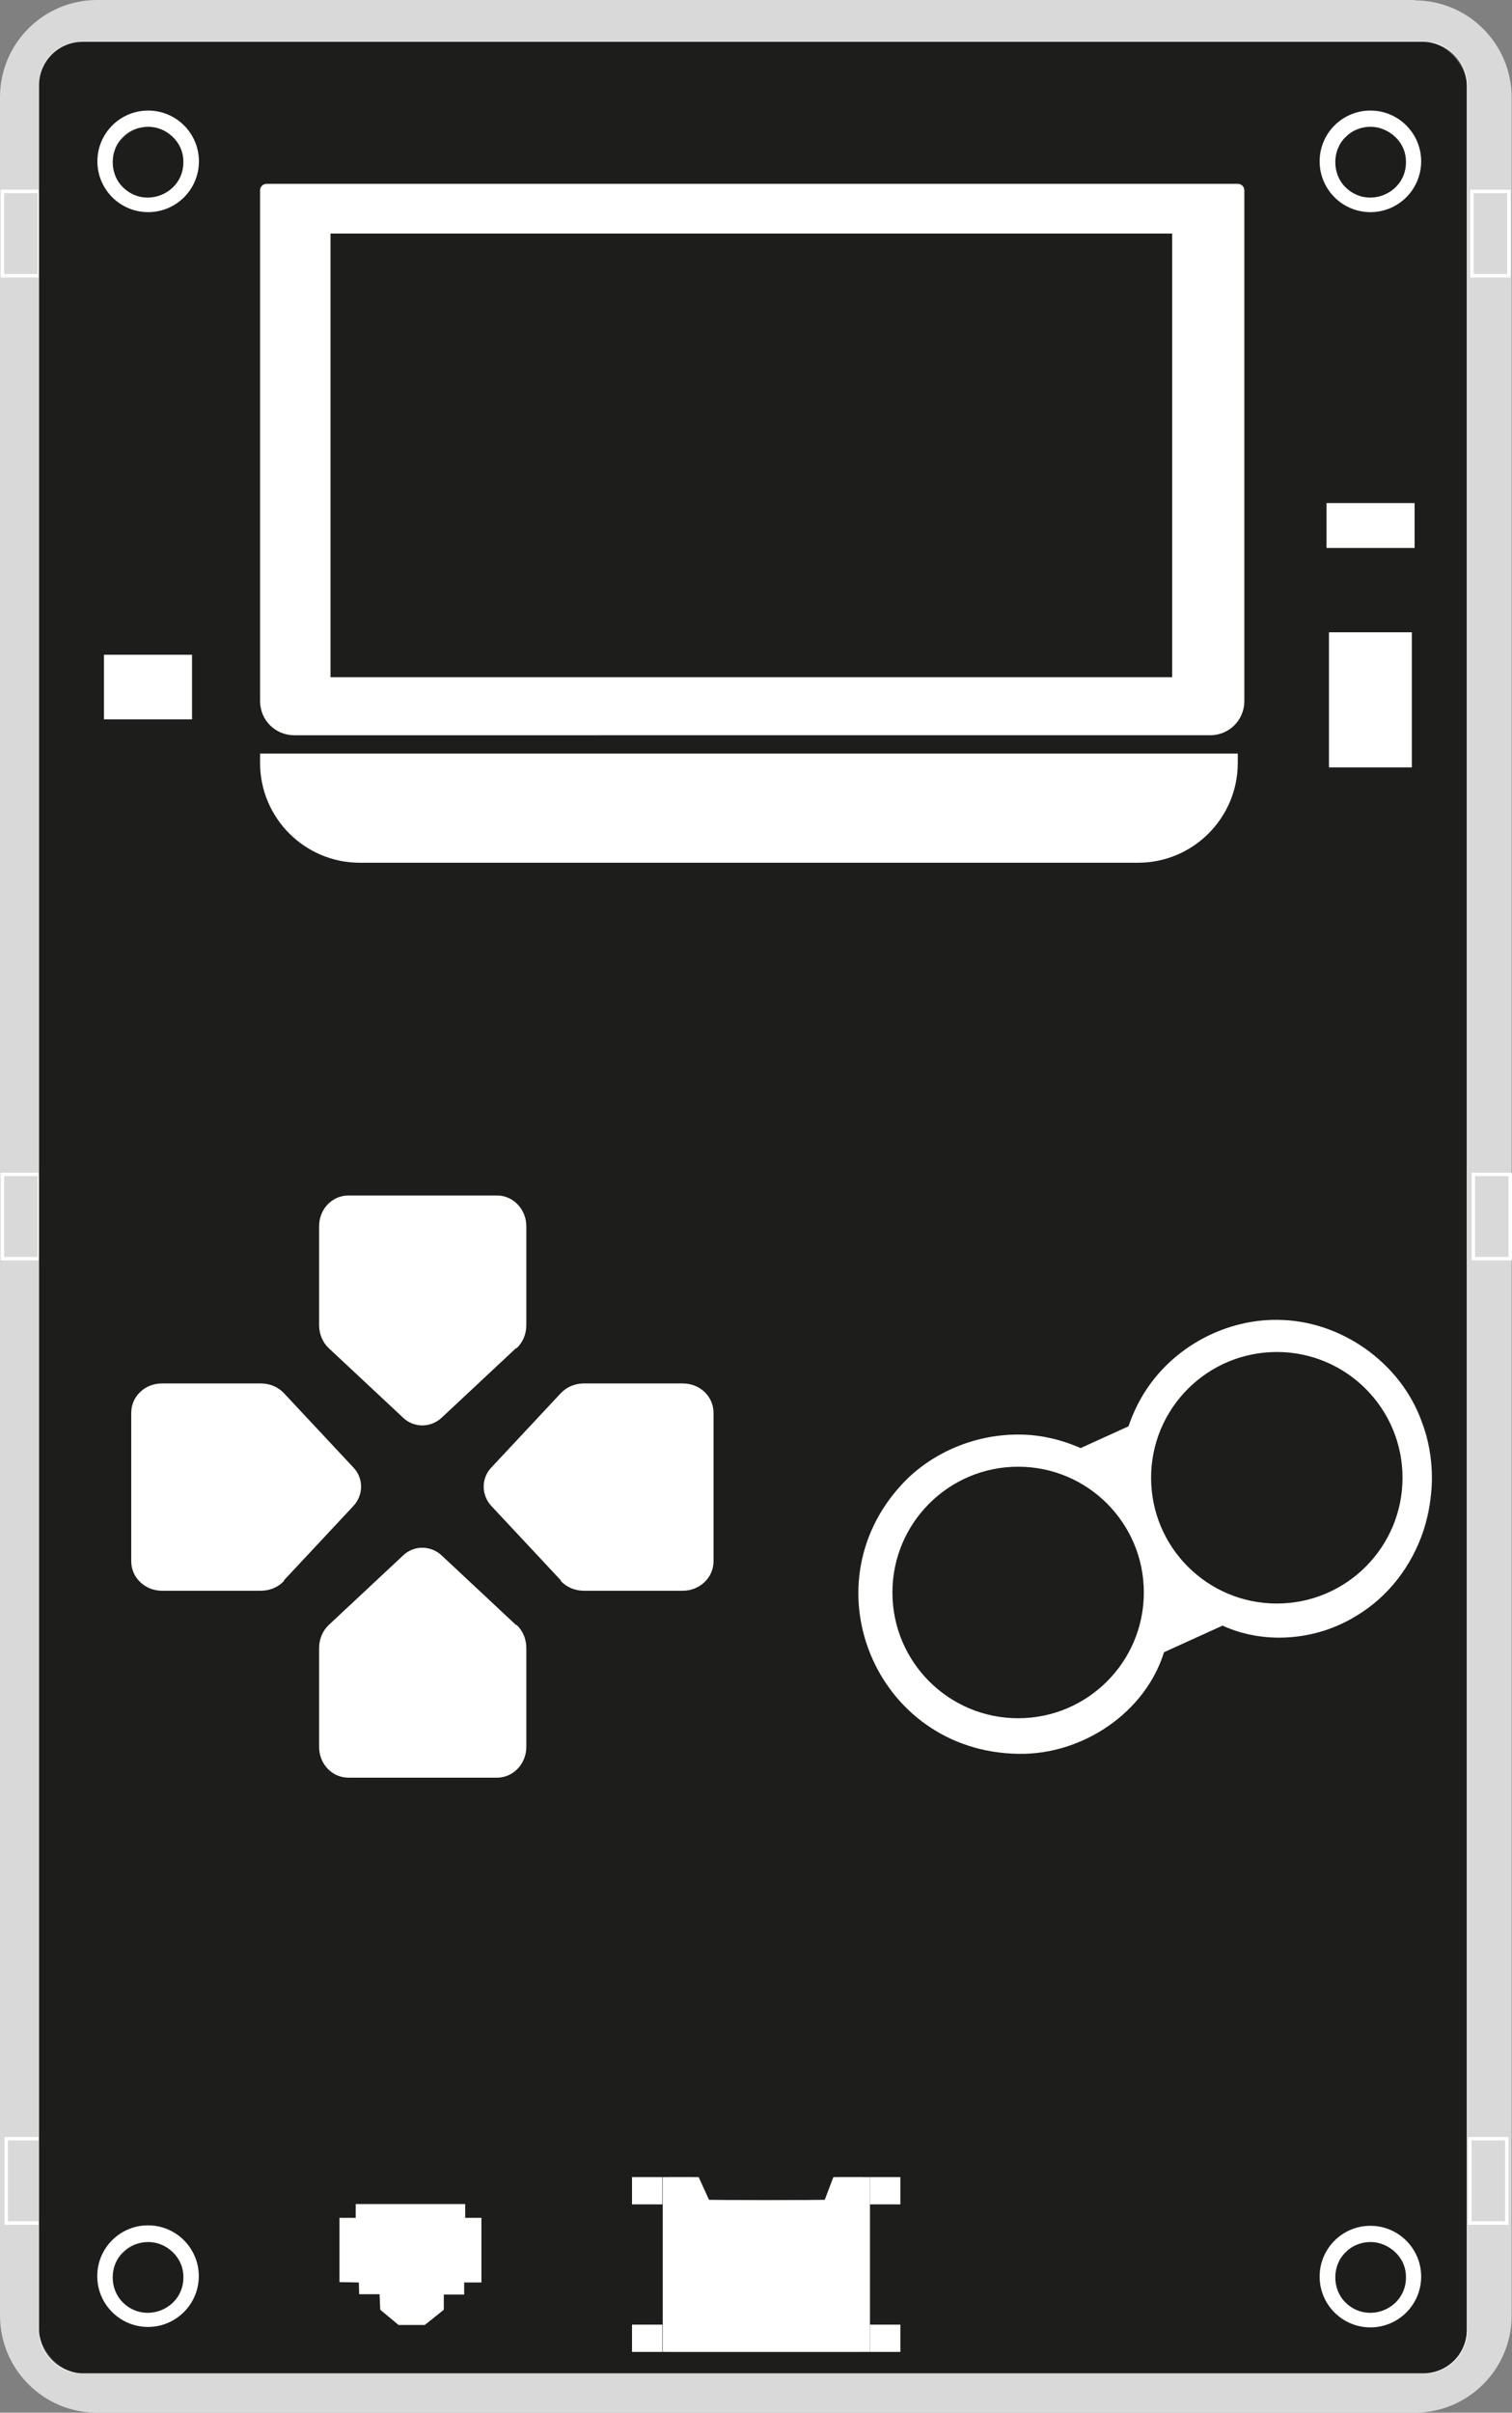 <?xml version="1.0" encoding="UTF-8"?>
<svg id="Calque_1" data-name="Calque 1" xmlns="http://www.w3.org/2000/svg" width="437.8" height="698.3" viewBox="0 0 437.8 698.3">
  <rect x="0" y="0" width="437.8" height="698.3" fill="#808080" stroke="none"/>
  <defs>
    <style>
      .cls-1, .cls-2 {
        fill: #fff;
      }

      .cls-3, .cls-4, .cls-5 {
        fill: none;
        stroke: #fff;
        stroke-miterlimit: 10;
      }

      .cls-4 {
        stroke-width: .2px;
      }

      .cls-2 {
        isolation: isolate;
        opacity: .7;
      }

      .cls-5 {
        stroke-linecap: round;
        stroke-width: 2px;
      }

      .cls-6 {
        fill: #1d1d1b;
      }
    </style>
  </defs>
  <rect class="cls-3" x="1.8" y="619" width="10.7" height="24.4"/>
  <rect class="cls-3" x="425.6" y="619" width="10.7" height="24.4"/>
  <rect class="cls-3" x="426.6" y="339.9" width="10.7" height="24.4"/>
  <rect class="cls-3" x=".7" y="339.9" width="10.7" height="24.4"/>
  <rect class="cls-3" x="426.2" y="55.4" width="10.7" height="24.4"/>
  <rect class="cls-3" x=".7" y="55.4" width="10.7" height="24.4"/>
  <path class="cls-4" d="M424.8,674.3c0,7-5.6,12.6-12.6,12.6H23.9c-7,0-12.6-5.6-12.6-12.6V24.7c0-7,5.6-12.6,12.6-12.6H412.2c7,0,12.6,5.6,12.6,12.6V674.3Z"/>
  <path class="cls-2" d="M409.6,0H28.1C12.6,0,0,12.6,0,28.1V670.2c0,15.5,12.6,28.1,28.1,28.1H409.6c15.5,0,28.1-12.6,28.1-28.1V28.2c0-15.5-12.6-28.1-28.1-28.1h0Zm15.2,674.2c0,7-5.6,12.6-12.6,12.6H23.9c-7,0-12.6-5.6-12.6-12.6V24.7c0-7,5.6-12.6,12.6-12.6H412.2c7,0,12.6,5.6,12.6,12.6V674.3Z"/>
  <rect class="cls-6" x="11.3" y="12.1" width="413.4" height="674.8" rx="12.6" ry="12.6"/>
  <g>
    <rect class="cls-6" x="72.5" y="46" width="289.5" height="231.2"/>
    <path class="cls-6" d="M64.7,277.2V45.4c0-3.1,2.5-5.6,5.7-5.6H364.1c3.1,0,5.7,2.5,5.7,5.6v231.8h49.8V24.5c0-3.3-2.7-6-6-6H23c-3.3,0-6,2.7-6,6v252.6h47.7Z"/>
  </g>
  <path class="cls-1" d="M77.2,53.2H358.4c1,0,1.9,.8,1.9,1.9V202.9c0,5.5-4.4,9.9-9.9,9.9H85.2c-5.5,0-9.9-4.4-9.9-9.9V55.1c0-1,.8-1.9,1.9-1.9Z"/>
  <g>
    <g>
      <path class="cls-1" d="M369.7,382.7c-19.8,0-36.5,12.7-42.6,30.5l-14.3,6.5c-5.5-2.4-11.6-3.7-18-3.7-24.9,0-45,20.1-45,45s20.1,45,45,45,35.1-11.7,41.7-28.2l17.4-7.9c4.9,1.8,10.2,2.8,15.7,2.8,24.9,0,45-20.1,45-45s-20.1-45-45-45h0Z"/>
      <path class="cls-1" d="M369.7,383.4c-18.5-.2-36.1,12.4-42.1,29.9v.2h-.2l-14.3,6.6h-.2c-5.1-2.1-10.6-3.3-16.2-3.4-7.9-.2-15.8,1.8-22.7,5.5-33.7,19.2-28.7,68.5,8.4,80.2,21.4,6.6,44.2-5,53.8-24.9v-.2h.2l17.4-7.9h.4c6.2,1.9,12.7,2.6,19.1,1.9,2.3-.2,4.9-.6,7.1-1.2,2.2-.5,4.7-1.3,6.8-2.2,45.2-19.8,31.3-83.6-17.4-84.5h0Zm0-1.4c18.4,0,35.8,12.3,42,29.5,7.8,20.3-.2,45.1-19.2,56.3-11.4,7-26.5,8.3-38.7,2.6h.4l-17.4,7.9,.3-.3c-5.4,17.7-23.7,29.9-42.1,29.6-41.8-.5-62.1-50.1-32.3-79.6,8.6-8.3,20.5-12.9,32.4-12.8,6.2,0,12.4,1.5,18,4h-.4l14.3-6.5-.3,.3c1.5-4.5,3.6-8.7,6.4-12.5,8.4-11.5,22.4-18.6,36.6-18.5h0Z"/>
    </g>
    <circle class="cls-6" cx="294.8" cy="460.9" r="36.4"/>
  </g>
  <circle class="cls-6" cx="369.7" cy="427.7" r="36.4"/>
  <path class="cls-1" d="M162.4,457.4l-20.1-21.5c-3-3.2-3-8.1,0-11.2l20.1-21.5c1.7-1.8,4.1-2.8,6.7-2.8h28.6c5,0,8.9,3.8,8.9,8.5v43c0,4.7-4,8.5-8.9,8.5h-28.6c-2.6,0-5-1-6.7-2.8h0Z"/>
  <path class="cls-1" d="M82.2,457.4l20.1-21.5c3-3.2,3-8.1,0-11.2l-20.1-21.5c-1.7-1.8-4.1-2.8-6.7-2.8h-28.6c-5,0-8.9,3.8-8.9,8.5v43c0,4.7,4,8.5,8.9,8.5h28.6c2.6,0,5-1,6.7-2.8h0Z"/>
  <path class="cls-1" d="M149.4,390.2l-21.5,20.1c-3.2,3-8.1,3-11.2,0l-21.5-20.1c-1.8-1.7-2.8-4.1-2.8-6.7v-28.6c0-5,3.8-8.9,8.5-8.9h43c4.7,0,8.5,4,8.5,8.9v28.6c0,2.6-1,5-2.8,6.7h0Z"/>
  <path class="cls-1" d="M149.4,470.3l-21.5-20.1c-3.2-3-8.1-3-11.2,0l-21.5,20.1c-1.8,1.7-2.8,4.1-2.8,6.7v28.6c0,5,3.8,8.9,8.5,8.9h43c4.7,0,8.5-4,8.5-8.9v-28.6c0-2.6-1-5-2.8-6.7h0Z"/>
  <path class="cls-1" d="M75.3,218.1H358.4v2.7c0,15.9-12.9,28.9-28.9,28.9H104.2c-15.9,0-28.9-12.9-28.9-28.9v-2.7h0Z"/>
  <rect class="cls-1" x="384.8" y="183" width="24" height="39.1"/>
  <rect class="cls-1" x="384.1" y="145.6" width="25.5" height="13"/>
  <rect class="cls-1" x="30.1" y="189.5" width="25.5" height="18.7"/>
  <circle class="cls-1" cx="396.8" cy="46.7" r="14.7"/>
  <circle class="cls-1" cx="42.9" cy="46.7" r="14.7"/>
  <circle class="cls-1" cx="396.8" cy="658.9" r="14.7"/>
  <circle class="cls-1" cx="42.9" cy="658.9" r="14.7" transform="translate(-617.1 679.8) rotate(-88.1)"/>
  <g>
    <circle class="cls-6" cx="42.9" cy="46.7" r="10"/>
    <path class="cls-6" d="M53.1,46.7c.2,9.3-11.1,14-17.6,7.4-3.9-3.9-3.8-10.8,.2-14.5,6.2-6.2,17.3-1.7,17.4,7.1h0Zm-.5,0c.2-8.8-10.6-13.4-16.8-7-3.7,3.7-3.6,10.3,.2,13.8,5.9,5.9,16.4,1.6,16.5-6.8h0Z"/>
  </g>
  <g>
    <circle class="cls-6" cx="42.9" cy="658.9" r="10"/>
    <path class="cls-6" d="M53.1,658.9c.2,9.3-11.1,14-17.6,7.4-3.9-3.9-3.8-10.8,.2-14.5,6.2-6.2,17.3-1.7,17.4,7.1h0Zm-.5,0c.2-8.8-10.6-13.4-16.8-7-3.7,3.7-3.6,10.3,.2,13.8,5.9,5.9,16.4,1.6,16.5-6.8h0Z"/>
  </g>
  <g>
    <circle class="cls-6" cx="396.8" cy="46.7" r="10"/>
    <path class="cls-6" d="M407.1,46.7c.2,9.3-11.1,14-17.6,7.4-3.9-3.9-3.8-10.8,.2-14.5,6.2-6.2,17.3-1.7,17.4,7.1h0Zm-.5,0c.2-8.8-10.6-13.4-16.8-7-3.7,3.7-3.6,10.3,.2,13.8,5.9,5.9,16.4,1.6,16.5-6.8h0Z"/>
  </g>
  <g>
    <circle class="cls-6" cx="396.8" cy="658.9" r="10"/>
    <path class="cls-6" d="M407.1,658.9c.2,9.3-11.1,14-17.6,7.4-3.9-3.9-3.8-10.8,.2-14.5,6.2-6.2,17.3-1.7,17.4,7.1h0Zm-.5,0c.2-8.8-10.6-13.4-16.8-7-3.7,3.7-3.6,10.3,.2,13.8,5.9,5.9,16.4,1.6,16.5-6.8h0Z"/>
  </g>
  <g>
    <polygon class="cls-1" points="251.9 680.7 191.9 680.7 191.9 630.1 200.8 630.1 204 636.7 221.9 636.8 240.1 636.7 242.8 630.1 251.9 630.1 251.9 680.7"/>
    <polygon class="cls-1" points="249.7 680.7 194 680.7 194 630.1 202.3 630.1 205.3 636.7 221.9 636.8 238.8 636.7 241.3 630.1 249.7 630.1 249.7 680.7"/>
    <rect class="cls-1" x="183" y="630.1" width="8.8" height="7.9"/>
    <rect class="cls-1" x="183" y="672.8" width="8.8" height="7.9"/>
    <rect class="cls-1" x="251.9" y="630.1" width="8.8" height="7.9"/>
    <rect class="cls-1" x="251.9" y="672.8" width="8.8" height="7.9"/>
  </g>
  <rect class="cls-6" x="95.7" y="67.6" width="243.7" height="128.4"/>
  <g>
    <polygon class="cls-1" points="98.3 641.9 103 641.9 103 637.9 134.7 637.9 134.7 641.9 139.4 641.9 139.4 660.6 134.4 660.6 134.4 664.1 128.5 664.1 128.5 668.5 123 672.9 115.4 672.9 110.1 668.5 109.9 664 104 664 103.9 660.6 98.3 660.5 98.3 641.9"/>
    <line class="cls-5" x1="103" y1="643.2" x2="103" y2="659.5"/>
    <line class="cls-5" x1="134.7" y1="643.2" x2="134.7" y2="659.5"/>
  </g>
</svg>